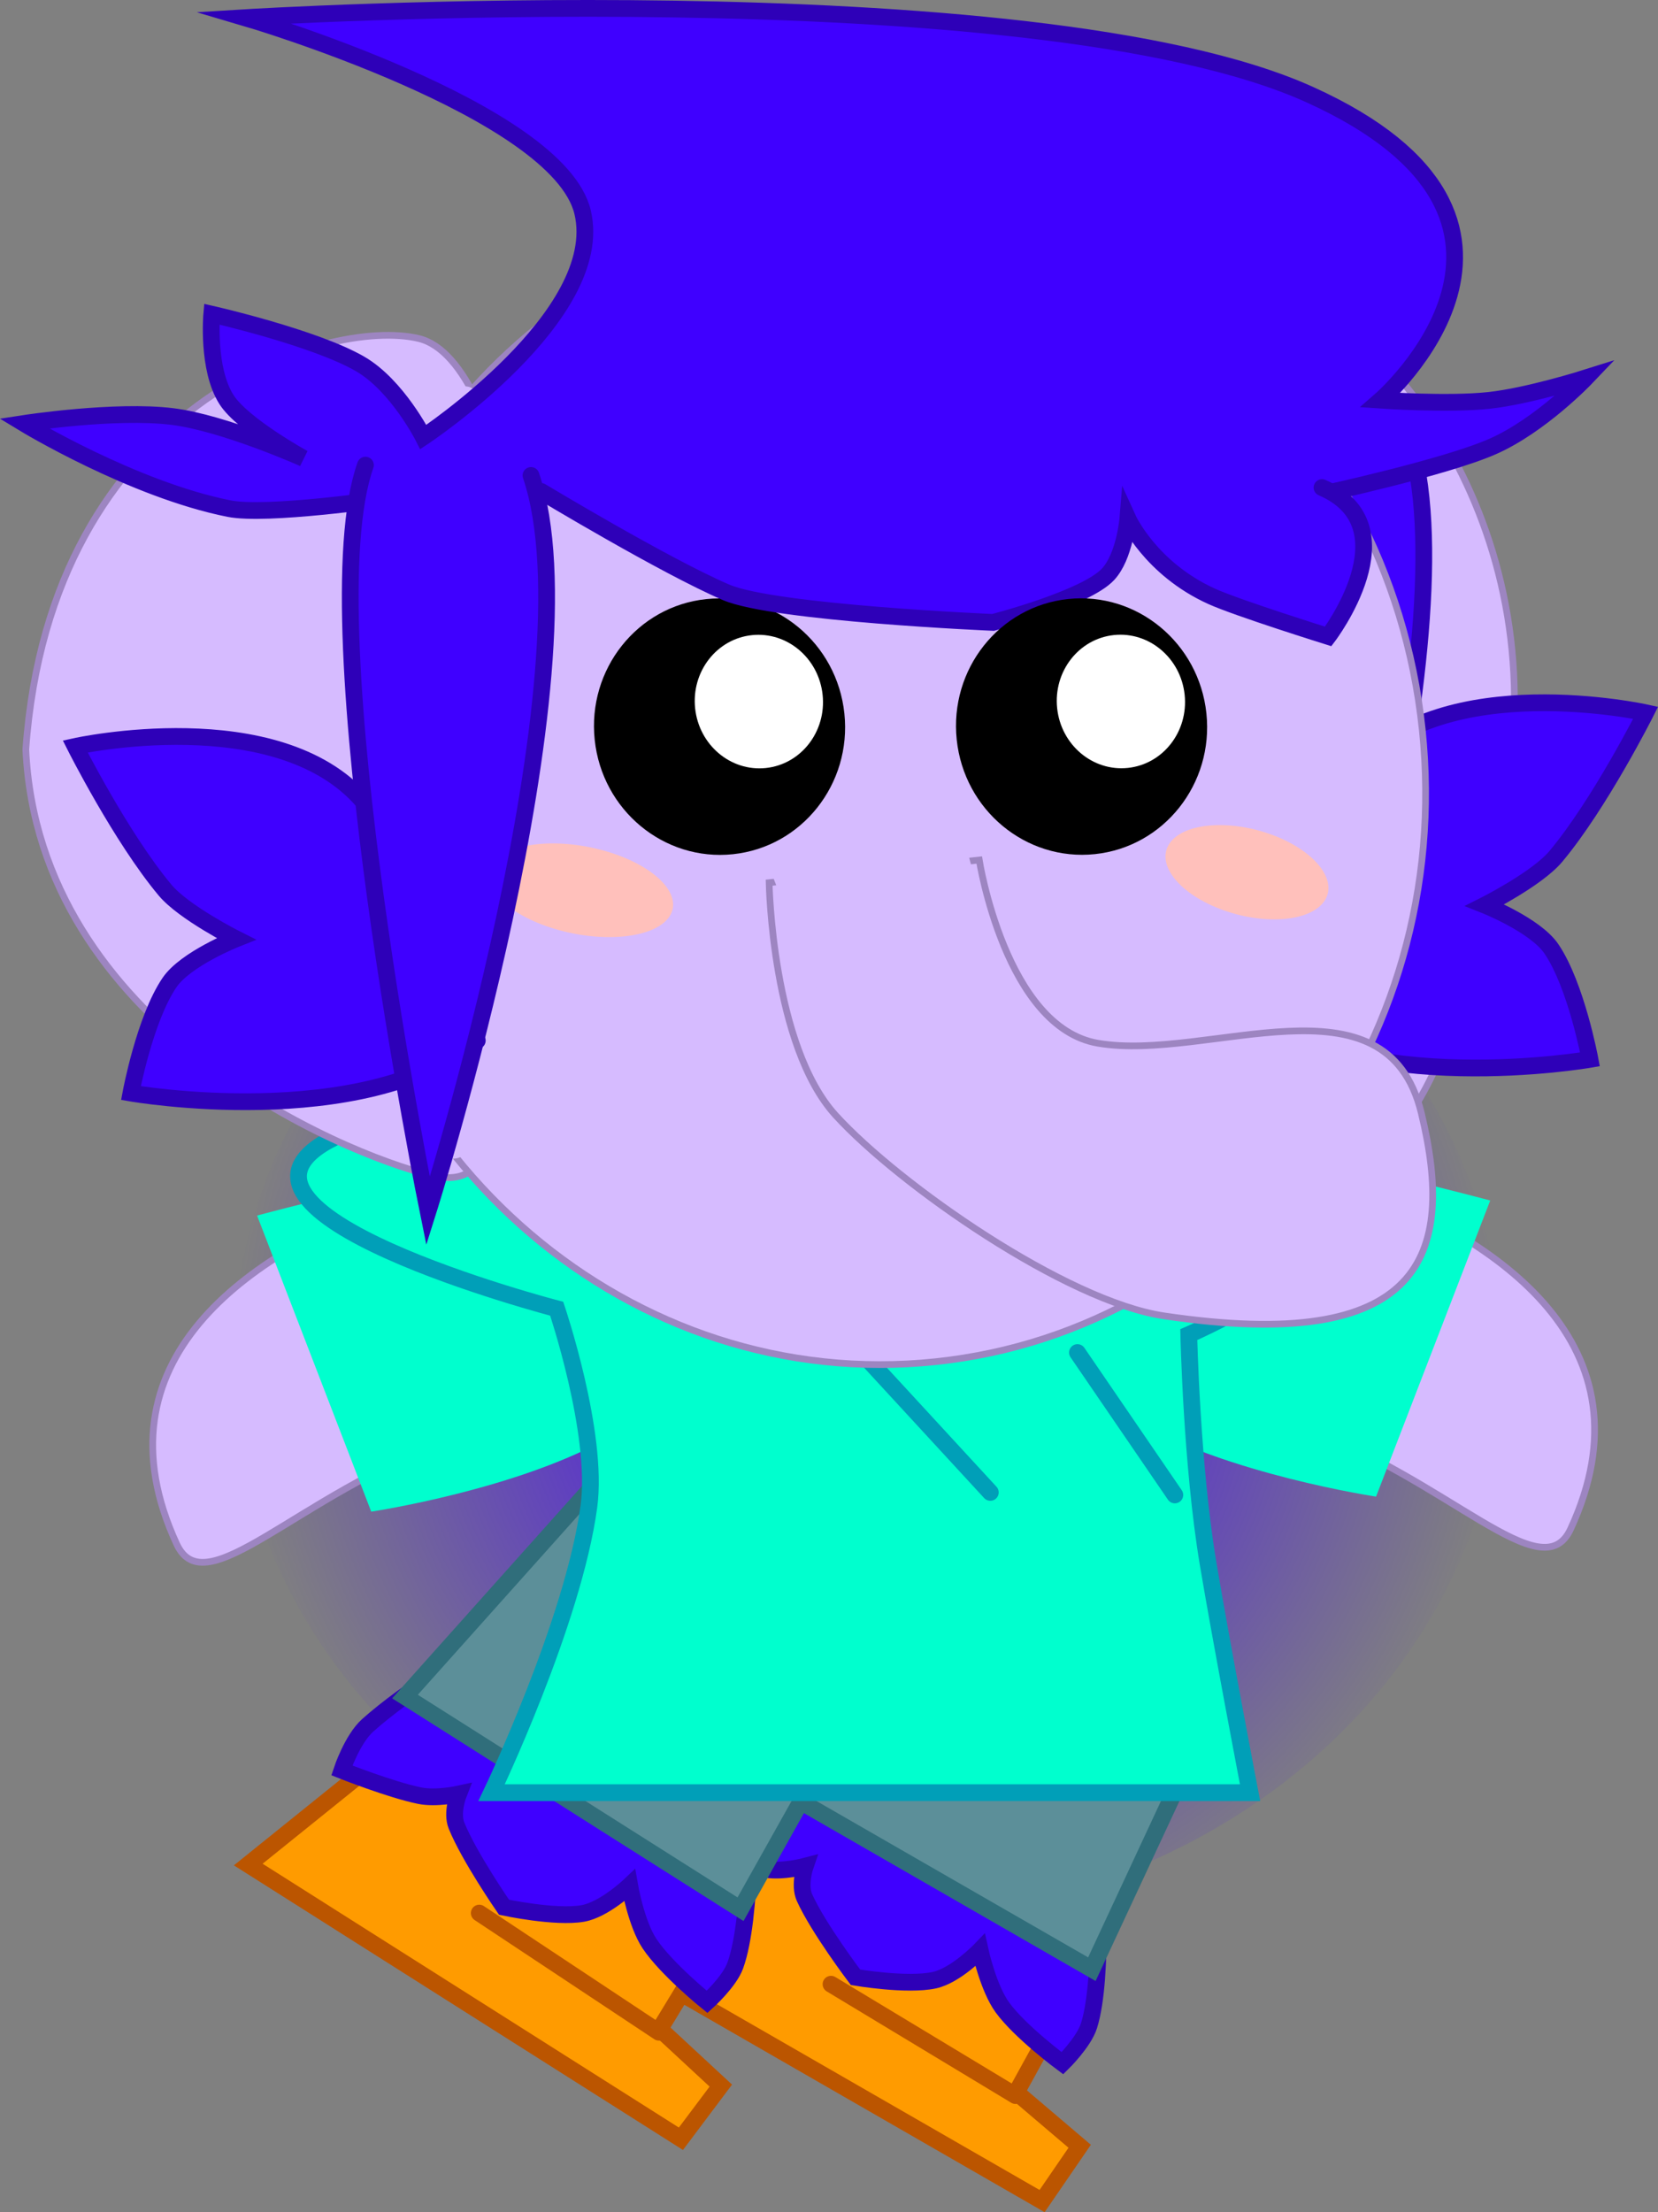 <svg xmlns="http://www.w3.org/2000/svg" xmlns:xlink="http://www.w3.org/1999/xlink" version="1.1" width="247.447" height="330.026" viewBox="0,0,247.447,330.026"><rect x="0" y="0" width="247.447" height="330.026" fill="#808080" stroke="none"/><defs><radialGradient cx="228.064" cy="325.17" r="94.716" gradientUnits="userSpaceOnUse" id="color-1"><stop offset="0" stop-color="#3f00ff"/><stop offset="1" stop-color="#3f00ff" stop-opacity="0"/></radialGradient></defs><g><g data-paper-data="{&quot;isPaintingLayer&quot;:true}" fill-rule="nonzero" stroke-linejoin="miter" stroke-miterlimit="10" stroke-dasharray="" stroke-dashoffset="0" style="mix-blend-mode: normal"><path d="M322.781,325.17c0,46.241 -42.406,83.727 -94.716,83.727c-52.31,0 -94.716,-37.486 -94.716,-83.727c0,-46.241 42.406,-83.727 94.716,-83.727c52.31,0 94.716,37.486 94.716,83.727z" fill="url(#color-1)" stroke="none" stroke-width="0" stroke-linecap="butt" transform="matrix(1,0,0,1,-98.574,-122.446)"/><g data-paper-data="{&quot;index&quot;:null}"><path d="M 193.86 212.63 C 171.256 204.452 147.865 209.248 149.873 199.28 C 151.88 189.312 178.526 168.356 201.129 176.534 C 223.732 184.712 247.082 200.718 234.399 228.109 C 230.127 237.335 216.463 220.807 193.86 212.63 Z " data-paper-data="{&quot;origRot&quot;:0,&quot;index&quot;:null}" fill="#d6bbff" stroke="#9d85c1" stroke-width="1" stroke-linecap="butt"/><path d="M243.124,290.776c0,0 21.344,-0.452 34.794,1.408c16.934,2.342 43.061,9.359 43.061,9.359l-17.035,44.174c0,0 -22.257,-3.331 -36.052,-11.386c-10.497,-6.13 -31.766,-2.118 -31.766,-2.118" fill="#00ffce" stroke="none" stroke-width="0" stroke-linecap="round" transform="matrix(1,0,0,1,-98.574,-122.446)"/></g><g><path d="M 66.913 214.873 C 44.31 223.05 30.646 239.578 26.374 230.352 C 13.691 202.961 37.04 186.955 59.643 178.777 C 82.246 170.599 108.892 191.555 110.9 201.523 C 112.907 211.49 89.516 206.695 66.913 214.873 Z " data-paper-data="{&quot;origRot&quot;:0,&quot;index&quot;:null}" fill="#d6bbff" stroke="#9d85c1" stroke-width="1" stroke-linecap="butt"/><path d="M221.795,334.455c0,0 -21.269,-4.011 -31.766,2.118c-13.795,8.056 -36.052,11.386 -36.052,11.386l-17.035,-44.174c0,0 26.127,-7.017 43.061,-9.359c13.45,-1.86 34.794,-1.408 34.794,-1.408" fill="#00ffce" stroke="none" stroke-width="0" stroke-linecap="round" transform="matrix(1,0,0,1,-98.574,-122.446)"/></g><g><path d="M 89.269 290.244 L 110.7 271.424 L 158.854 299.131 L 151.682 312.148 L 161.138 320.189 L 155.526 328.366 Z " data-paper-data="{&quot;origPos&quot;:null}" fill="#ff9b00" stroke="#bb5500" stroke-linecap="butt" stroke-width="2.5"/><path d="M 102.625 275.617 C 102.625 275.617 103.951 270.937 106.191 268.741 C 111.717 263.324 122.524 256.109 122.524 256.109 L 163.529 277.394 C 163.529 277.394 164.857 294.758 162.528 302.199 C 161.752 304.68 158.563 307.802 158.563 307.802 C 158.563 307.802 152.291 303.166 149.609 299.49 C 147.493 296.588 146.27 290.945 146.27 290.945 C 146.27 290.945 142.632 294.721 139.444 295.412 C 135.376 296.296 127.679 294.981 127.679 294.981 C 127.679 294.981 122.139 287.671 120.071 283.104 C 119.211 281.203 120.175 278.408 120.175 278.408 C 120.175 278.408 116.874 279.282 114.385 278.886 C 110.025 278.192 102.625 275.617 102.625 275.617 Z " data-paper-data="{&quot;origPos&quot;:null}" fill="#3f00ff" stroke="#2e00b8" stroke-linecap="butt" stroke-width="2.5"/><path d="M 180.527 256.063 L 162.956 293.774 L 111.574 264.21 L 144.97 213.755 " data-paper-data="{&quot;origPos&quot;:null}" fill="#5c8f99" stroke="#306e7b" stroke-linecap="round" stroke-width="2.5"/><path d="M 151.569 312.63 L 124.023 296.011 " fill="none" stroke="#bb5500" stroke-linecap="round" stroke-width="2.5"/></g><g><path d="M 37.05 278.16 L 59.262 260.27 L 106.193 290.002 L 98.473 302.702 L 107.578 311.138 L 101.623 319.069 Z " data-paper-data="{&quot;origPos&quot;:null}" fill="#ff9b00" stroke="#bb5500" stroke-linecap="butt" stroke-width="2.5"/><path d="M 51.016 264.115 C 51.016 264.115 52.541 259.496 54.871 257.397 C 60.624 252.22 71.728 245.472 71.728 245.472 L 111.789 268.484 C 111.789 268.484 112.376 285.888 109.733 293.224 C 108.852 295.669 105.533 298.653 105.533 298.653 C 105.533 298.653 99.463 293.754 96.941 289.967 C 94.95 286.977 93.969 281.288 93.969 281.288 C 93.969 281.288 90.173 284.905 86.959 285.46 C 82.857 286.169 75.222 284.528 75.222 284.528 C 75.222 284.528 69.999 276.988 68.128 272.338 C 67.349 270.402 68.431 267.651 68.431 267.651 C 68.431 267.651 65.096 268.383 62.627 267.882 C 58.3 267.003 51.016 264.115 51.016 264.115 Z " data-paper-data="{&quot;origPos&quot;:null}" fill="#3f00ff" stroke="#2e00b8" stroke-linecap="butt" stroke-width="2.5"/><path d="M 173.009 173.343 L 110.519 284.825 L 60.443 253.1 L 142.388 161.478 " data-paper-data="{&quot;origPos&quot;:null}" fill="#5c8f99" stroke="#306e7b" stroke-linecap="round" stroke-width="2.5"/><path d="M 71.526 285.402 L 98.34 303.178 " fill="none" stroke="#bb5500" stroke-linecap="round" stroke-width="2.5"/></g><g stroke-linecap="round"><path d="M 177.419 199.104 C 177.419 199.104 177.835 218.529 180.298 233.245 C 182.298 245.198 186.566 267.44 186.566 267.44 L 73.366 267.44 C 73.366 267.44 85.57 241.975 87.892 224.726 C 89.363 213.799 83.085 195.241 83.085 195.241 C 83.085 195.241 27.385 180.762 49.925 169.689 C 72.081 158.806 134.54 190.19 134.54 190.19 C 134.54 190.19 172.658 166.266 191.797 175.563 C 210.936 184.861 177.419 199.104 177.419 199.104 Z " fill="#00ffce" stroke-width="2.5" stroke="#009fb8"/><path d="M 147.8 222.644 L 127.43 200.535 " fill="none" stroke-width="2.5" stroke="#009fb8"/><path d="M 175.338 223.022 L 160.804 201.779 " fill="none" stroke-width="2.5" stroke="#009fb8"/></g><path d="M 224.712 118.798 C 212.432 202.049 183.494 171.977 168.445 168.658 C 153.396 165.339 145.769 118.513 152.123 89.706 C 158.477 60.898 175.828 40.236 190.877 43.556 C 205.925 46.875 232.171 77.855 224.712 118.798 Z " data-paper-data="{&quot;origRot&quot;:0,&quot;origPos&quot;:null,&quot;index&quot;:null}" fill="#d6bbff" stroke="#9d85c1" stroke-width="1" stroke-linecap="butt"/><path d="M 202.637 114.539 C 215.436 99.667 245.607 106.33 245.607 106.33 C 245.607 106.33 238.767 119.912 232.206 127.757 C 229.4 131.113 221.605 135.032 221.605 135.032 C 221.605 135.032 229.122 138.012 231.528 141.54 C 235.246 146.991 237.296 158.04 237.296 158.04 C 237.296 158.04 202.922 164.026 185.603 150.209 " data-paper-data="{&quot;index&quot;:null}" fill="#3f00ff" stroke="#2e00b8" stroke-width="2.5" stroke-linecap="round"/><path d="M 210.165 64.785 C 220.151 94.317 194.804 174.551 194.804 174.551 C 194.804 174.551 177.024 87.038 185.458 63.248 " fill="#3f00ff" stroke="#2e00b8" stroke-width="2.5" stroke-linecap="round"/><path d="M 3.852 111.803 C 7.576 60.015 48.906 47.217 62.514 50.506 C 76.123 53.794 82.928 100.601 77.119 129.421 C 71.311 158.24 77.941 178.623 64.333 175.335 C 50.724 172.047 5.786 152.949 3.852 111.803 Z " data-paper-data="{&quot;origRot&quot;:0,&quot;origPos&quot;:null}" fill="#d6bbff" stroke="#9d85c1" stroke-width="1" stroke-linecap="butt"/><path d="M 48.931 125.993 C 43.958 78.646 76.489 36.423 121.592 31.686 C 166.695 26.948 207.289 61.491 212.262 108.838 C 217.235 156.185 184.703 198.408 139.601 203.145 C 94.498 207.882 53.904 173.34 48.931 125.993 Z " data-paper-data="{&quot;origPos&quot;:null,&quot;origRot&quot;:0}" fill="#d6bbff" stroke="#9d85c1" stroke-width="1" stroke-linecap="butt"/><path d="M 174.459 125.96 C 176.397 122.83 183.18 122.157 189.609 124.457 C 196.038 126.756 199.679 131.158 197.741 134.288 C 195.803 137.418 189.02 138.091 182.591 135.791 C 176.162 133.492 172.522 129.09 174.459 125.96 Z " data-paper-data="{&quot;origPos&quot;:null,&quot;origRot&quot;:0}" fill="#ffc0bb" stroke="none" stroke-width="1" stroke-linecap="butt"/><path d="M 43.484 122.323 C 43.848 103.092 60.845 57.466 69.429 57.642 C 78.013 57.818 74.934 103.729 74.57 122.96 C 74.206 142.191 75.984 173.042 67.4 172.866 C 58.816 172.69 43.12 141.554 43.484 122.323 Z " data-paper-data="{&quot;origRot&quot;:0,&quot;origPos&quot;:null}" fill="#d6bbff" stroke="none" stroke-width="1" stroke-linecap="butt"/><g data-paper-data="{&quot;origPos&quot;:null,&quot;origRot&quot;:0}" stroke-linecap="butt"><path d="M 212.119 166.039 C 217.339 187.504 212.152 202.019 173.743 196.311 C 159.113 194.137 134.208 176.794 124.715 166.387 C 115.221 155.979 114.789 131.682 114.789 131.682 L 146.145 128.299 C 146.145 128.299 150.075 153.27 163.85 155.632 C 180.336 158.46 206.899 144.573 212.119 166.039 Z " data-paper-data="{&quot;origPos&quot;:null,&quot;origRot&quot;:0}" stroke="#9d85c1" stroke-width="1" fill="#d6bbff"/><path d="M 122.918 150.098 L 114.231 127.945 L 144.054 125.723 L 149.746 147.253 Z " data-paper-data="{&quot;origRot&quot;:0,&quot;origPos&quot;:null}" stroke="none" stroke-width="1" fill="#d6bbff"/></g><path d="M 73.586 128.806 C 75.825 125.645 83.518 124.876 90.769 127.089 C 98.021 129.302 102.084 133.66 99.844 136.821 C 97.606 139.983 89.912 140.751 82.661 138.538 C 75.41 136.325 71.347 131.968 73.586 128.806 Z " data-paper-data="{&quot;origPos&quot;:null,&quot;origRot&quot;:0}" fill="#ffc0bb" stroke="none" stroke-width="1" stroke-linecap="butt"/><path d="M 67.579 84.11 C 63.003 93.262 55.919 110.418 55.682 120.26 C 55.547 125.92 61.681 154.77 45.06 154.77 C 37.986 154.77 34.686 149.742 34.438 144.148 C 33.277 117.888 39.645 106.827 45.366 84.108 C 46.362 80.153 51.522 63.315 56.899 63.686 C 58.298 63.008 59.868 62.628 61.527 62.628 C 67.394 62.628 72.149 67.383 72.149 73.25 C 73.777 74.971 68.715 81.838 67.579 84.11 Z " fill="#d6bbff" stroke="none" stroke-width="0.5" stroke-linecap="butt"/><g data-paper-data="{&quot;index&quot;:null}" stroke-linecap="butt"><path d="M 105.389 89.378 C 115.679 88.297 124.916 95.941 126.02 106.45 C 127.124 116.96 119.677 126.355 109.386 127.436 C 99.096 128.517 89.859 120.874 88.755 110.364 C 87.651 99.855 95.098 90.459 105.389 89.378 Z " data-paper-data="{&quot;origPos&quot;:null,&quot;origRot&quot;:0}" fill="#000000" stroke-width="1" stroke="none"/><path d="M 103.743 105.664 C 103.169 100.191 106.962 95.306 112.217 94.754 C 117.472 94.202 122.198 98.192 122.772 103.666 C 123.347 109.139 119.554 114.024 114.299 114.576 C 109.044 115.128 104.319 111.138 103.743 105.664 Z " data-paper-data="{&quot;origRot&quot;:0}" fill="#ffffff" stroke-width="1" stroke="none"/></g><path d="M 71.232 155.238 C 53.913 169.055 19.538 163.069 19.538 163.069 C 19.538 163.069 21.589 152.02 25.307 146.569 C 27.713 143.04 35.23 140.06 35.23 140.06 C 35.23 140.06 27.435 136.142 24.629 132.786 C 18.068 124.94 11.228 111.359 11.228 111.359 C 11.228 111.359 41.398 104.696 54.198 119.568 " fill="#3f00ff" stroke="#2e00b8" stroke-width="2.5" stroke-linecap="round"/><path d="M 57.384 74.432 C 57.384 74.432 39.798 76.992 34.191 75.878 C 19.799 73.018 3.583 63.175 3.583 63.175 C 3.583 63.175 17.196 61.075 25.75 62.143 C 33.476 63.108 45.297 68.384 45.297 68.384 C 45.297 68.384 36.211 63.399 33.8 59.611 C 30.866 55.004 31.603 46.872 31.603 46.872 C 31.603 46.872 46.973 50.363 53.754 54.298 C 59.294 57.514 63.175 65.197 63.175 65.197 C 63.175 65.197 90.593 47.053 86.956 31.674 C 83.338 16.373 36.56 2.636 36.56 2.636 C 36.56 2.636 154.03 -4.631 195.467 14.116 C 236.904 32.862 206.052 59.701 206.052 59.701 C 206.052 59.701 216.139 60.394 222.247 59.733 C 228.087 59.102 236.668 56.391 236.668 56.391 C 236.668 56.391 229.937 63.453 222.779 66.605 C 215.622 69.757 197.337 73.713 197.337 73.713 " fill="#3f00ff" stroke="#2e00b8" stroke-width="2.5" stroke-linecap="round"/><path d="M 197.303 72.739 C 210.726 78.545 198.223 94.945 198.223 94.945 C 198.223 94.945 184.671 90.707 180.824 88.961 C 171.708 84.824 168.327 77.372 168.327 77.372 C 168.327 77.372 167.865 83.001 165.366 85.681 C 161.985 89.308 148.216 92.854 148.216 92.854 C 148.216 92.854 115.572 91.466 108.354 88.364 C 99.234 84.445 80.75 73.313 80.75 73.313 " fill="#3f00ff" stroke="#2e00b8" stroke-width="2.5" stroke-linecap="round"/><path d="M 79.248 70.929 C 89.233 100.46 63.887 180.694 63.887 180.694 C 63.887 180.694 46.107 93.182 54.541 69.391 " fill="#3f00ff" stroke="#2e00b8" stroke-width="2.5" stroke-linecap="round"/><g data-paper-data="{&quot;index&quot;:null}" stroke-linecap="butt"><path d="M 159.418 89.364 C 169.709 88.283 178.946 95.927 180.05 106.436 C 181.153 116.945 173.706 126.341 163.416 127.422 C 153.125 128.502 143.888 120.859 142.785 110.35 C 141.681 99.84 149.128 90.445 159.418 89.364 Z " data-paper-data="{&quot;origPos&quot;:null,&quot;origRot&quot;:0}" fill="#000000" stroke-width="1" stroke="none"/><path d="M 157.773 105.65 C 157.198 100.176 160.992 95.292 166.247 94.74 C 171.501 94.188 176.227 98.178 176.802 103.651 C 177.377 109.125 173.583 114.01 168.329 114.561 C 163.074 115.113 158.348 111.124 157.773 105.65 Z " data-paper-data="{&quot;origRot&quot;:0}" fill="#ffffff" stroke-width="1" stroke="none"/></g></g></g></svg>